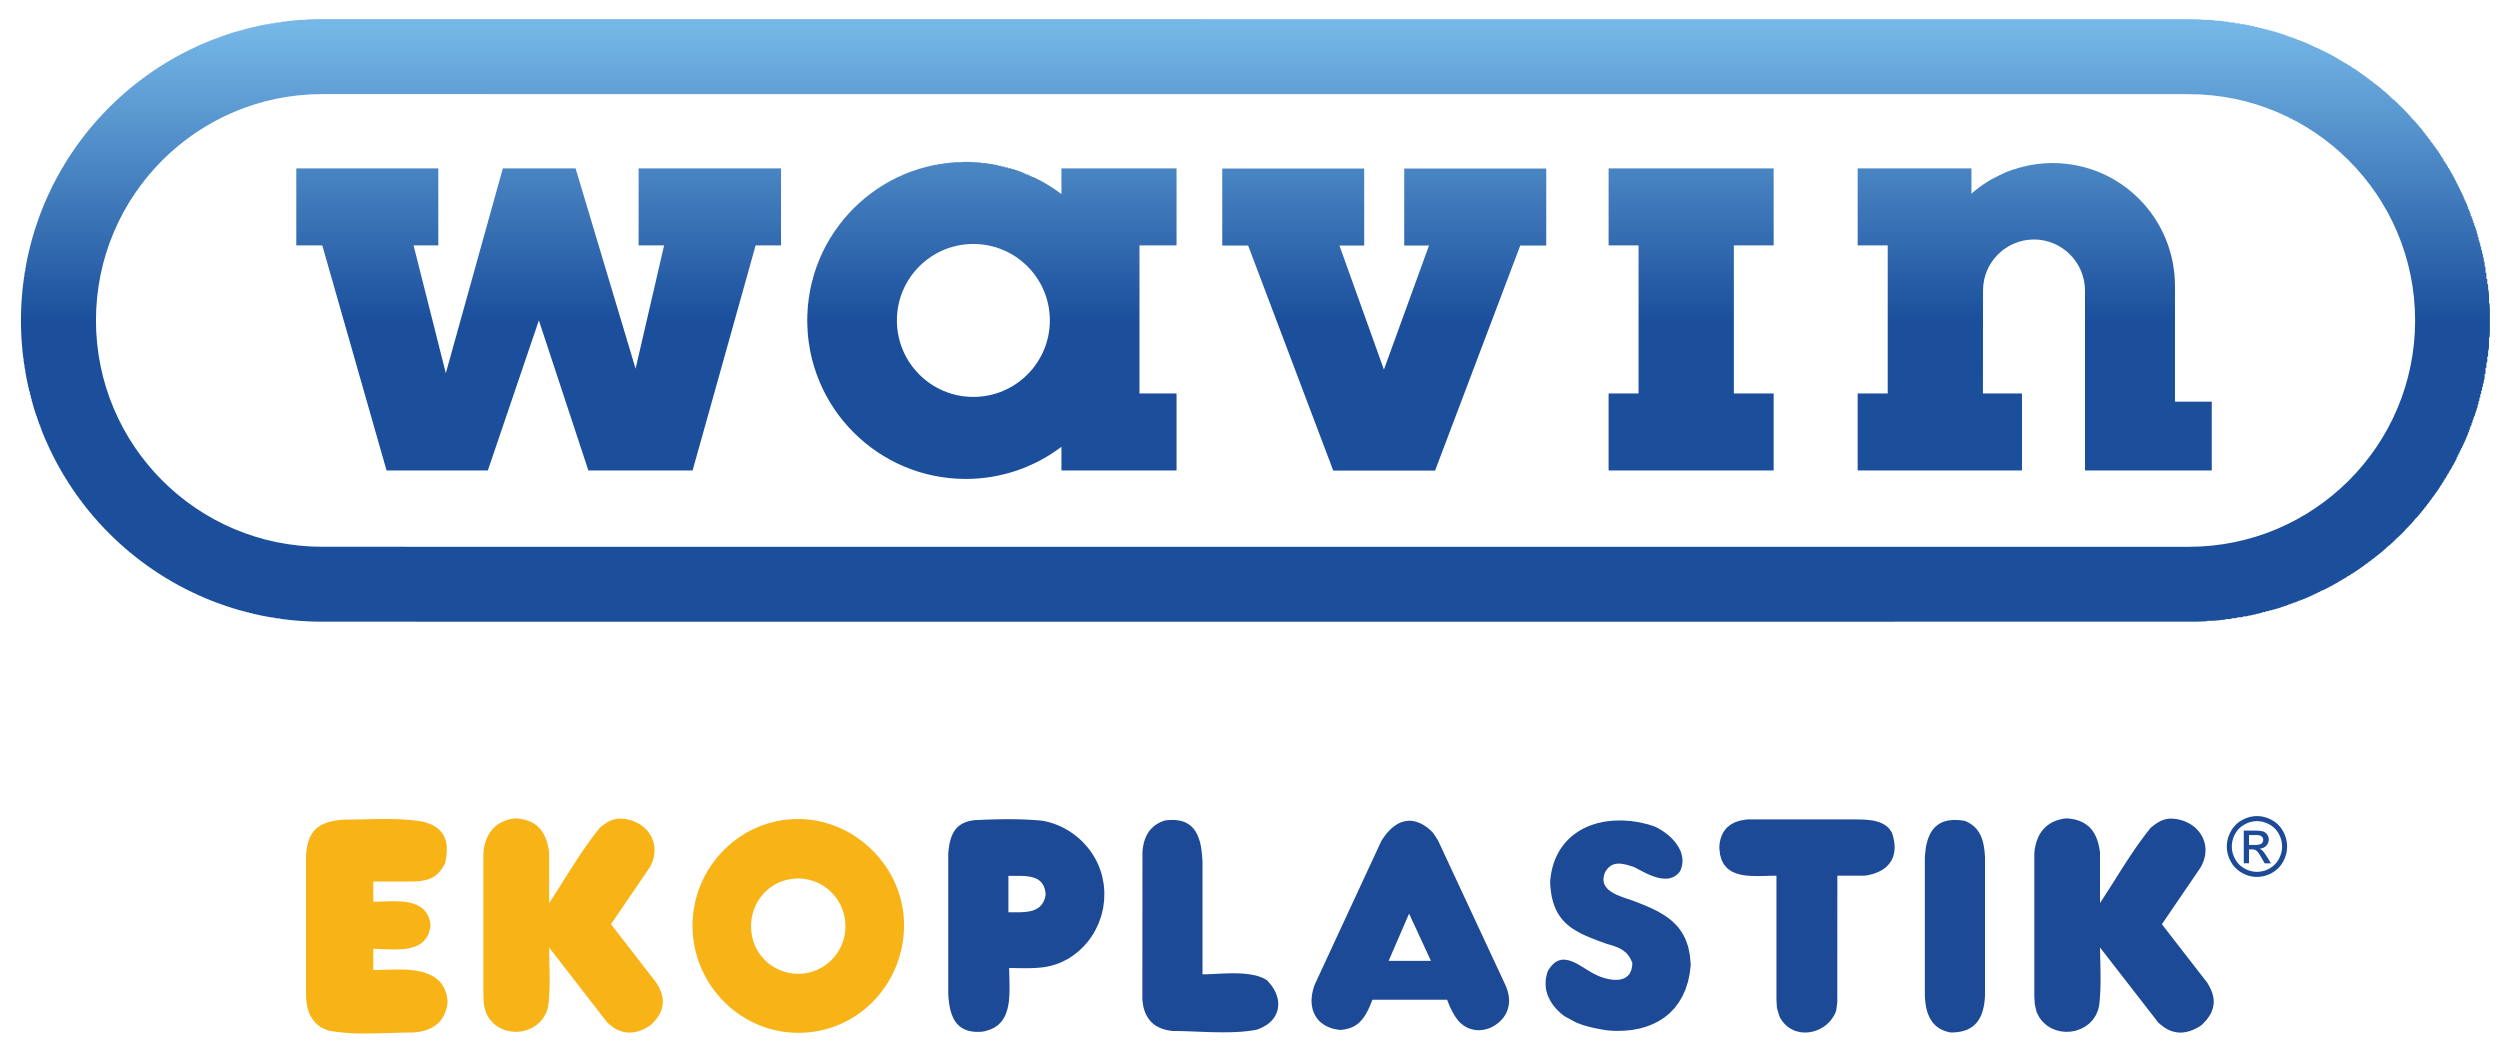 <svg xmlns="http://www.w3.org/2000/svg" width="358" height="150" viewBox="0 0 358 150"><defs><clipPath id="a"><path d="M0 1184.43c0-190.676 154.59-345.168 345.203-345.168l2138.287-.106c190.68 0 345.19 154.512 345.19 345.124 0 190.67-154.51 345.17-345.19 345.17l-2138.287.13C154.59 1529.58 0 1375.04 0 1184.43m345.203-259.328c-143.211 0-259.262 116.058-259.262 259.328 0 143.16 116.051 259.25 259.262 259.25l2138.287-.08c143.19 0 259.27-116.1 259.27-259.32 0-143.19-116.08-259.206-259.27-259.206l-2138.287.028z"/></clipPath><clipPath id="b"><path d="M2828.68 1529.58V839.156H0v690.424h2828.68z"/></clipPath><linearGradient x2="1" gradientUnits="userSpaceOnUse" gradientTransform="rotate(-90 1468.465 52.975) scale(677.224)" id="c"><stop offset="0" stop-color="#75b7e7"/><stop offset=".5" stop-color="#1b4f9c"/><stop offset="1" stop-color="#1b4f9c"/></linearGradient><clipPath id="d"><path d="M707.594 1358.56v-88.18h29.203l-32.672-141.29-68.734 229.47h-83.356l-65.312-234.61-36.942 146.43h28.344v88.18H315.434v-88.18h29.769l73.641-257.86h116.035l58.449 171.91 56.707-171.91h119.406l72.223 257.86h29.219v88.18H707.594z"/></clipPath><clipPath id="e"><path d="M870.883 1358.56v-346.04H315.434v346.04h555.449z"/></clipPath><linearGradient x2="1" gradientUnits="userSpaceOnUse" gradientTransform="rotate(-90 1057.687 464.694) scale(677.264)" id="f"><stop offset="0" stop-color="#75b7e7"/><stop offset=".5" stop-color="#1b4f9c"/><stop offset="1" stop-color="#1b4f9c"/></linearGradient><clipPath id="g"><path d="M1584.67 1358.44v-88.26h28.38l-51.63-142.13-50.95 142.13h28.35v88.26h-162.75v-88.26h29.8l97.49-257.81h116.67l97.57 257.81h29.79v88.26h-162.72z"/></clipPath><clipPath id="h"><path d="M1747.39 1358.44v-346.07h-371.32v346.07h371.32z"/></clipPath><linearGradient x2="1" gradientUnits="userSpaceOnUse" gradientTransform="rotate(-90 1541.745 -19.995) scale(676.63)" id="i"><stop offset="0" stop-color="#75b7e7"/><stop offset=".5" stop-color="#1b4f9c"/><stop offset="1" stop-color="#1b4f9c"/></linearGradient><clipPath id="j"><path d="M1818.81 1358.56v-88.18h34.32v-169.65h-34.32v-88.21h189.09v88.21h-45.59v169.65h45.59v88.18h-189.09z"/></clipPath><clipPath id="k"><path d="M2007.9 1358.56v-346.04h-189.09v346.04h189.09z"/></clipPath><linearGradient x2="1" gradientUnits="userSpaceOnUse" gradientTransform="rotate(-90 1717.685 -195.305) scale(677.264)" id="l"><stop offset="0" stop-color="#75b7e7"/><stop offset=".5" stop-color="#1b4f9c"/><stop offset="1" stop-color="#1b4f9c"/></linearGradient><clipPath id="m"><path d="M2234.48 1329.61v28.95h-130.35v-88.18h34.44v-169.65h-34.44v-88.21h188.24v88.21h-44.72l.11 118.08c0 32.17 26.14 58.3 58.41 58.3 32.14 0 58.4-26.35 58.4-58.61v-205.98h145.22v78.77h-42.13v132.37c0 77.87-62.29 141-140.15 141-35.61 0-68.2-13.24-93.03-35.05"/></clipPath><clipPath id="n"><path d="M2509.79 1364.66v-352.14h-405.66v352.14h405.66z"/></clipPath><linearGradient x2="1" gradientUnits="userSpaceOnUse" gradientTransform="rotate(-90 1914.72 -392.65) scale(677.262)" id="o"><stop offset="0" stop-color="#75b7e7"/><stop offset=".5" stop-color="#1b4f9c"/><stop offset="1" stop-color="#1b4f9c"/></linearGradient><clipPath id="p"><path d="M900.766 1184.43c0-100.34 81.339-181.62 181.604-181.62 41.2 0 79.17 13.73 109.63 36.84v-27.13h131.85v88.21h-42.46v169.65h42.46v88.18H1192v-29.42c-30.46 23.14-68.43 36.88-109.63 36.88-100.265 0-181.604-81.31-181.604-181.59m102.714 0c0 48.32 39.21 87.56 87.59 87.56 48.42 0 87.64-39.24 87.64-87.56 0-48.43-39.22-87.66-87.64-87.66-48.38 0-87.59 39.23-87.59 87.66"/></clipPath><clipPath id="q"><path d="M1323.85 1366.02v-363.21H900.766v363.21h423.084z"/></clipPath><linearGradient x2="1" gradientUnits="userSpaceOnUse" gradientTransform="rotate(-90 1317.37 204.38) scale(676.611)" id="r"><stop offset="0" stop-color="#75b7e7"/><stop offset=".5" stop-color="#1b4f9c"/><stop offset="1" stop-color="#1b4f9c"/></linearGradient></defs><g clip-path="url(#a)" transform="matrix(.125 0 0 -.125 3 193.934)"><g clip-path="url(#b)"><path d="M325 839v1h-15v1h-7v1h-6v1h-7v1h-7v1h-6v1h-5v1h-4v1h-3v1h-4v1h-4v1h-4v1h-4v1h-4v1h-4v1h-2v1h-3v1h-3v1h-2v1h-3v1h-3v1h-3v1h-2v1h-3v1h-3v1h-3v1h-2v1h-2v1h-2v1h-2v1h-2v1h-2v1h-2v1h-2v1h-3v1h-2v1h-2v1h-2v1h-2v1h-2v1h-2v1h-2v1h-1v1h-2v1h-2v1h-1v1h-2v1h-1v1h-2v1h-2v1h-1v1h-2v1h-2v1h-1v1h-2v1h-2v1h-1v1h-2v1h-1v1h-2v1h-1v1h-1v1h-2v1h-1v1h-1v1h-2v1h-1v1h-1v1h-2v1h-1v1h-1v1h-2v1h-1v1h-1v1h-2v1h-1v1h-1v1h-2v1h-1v1h-1v1h-1v1h-1v1h-1v1h-1v1h-1v1h-2v1h-1v1h-1v1h-1v1h-1v1h-1v1h-1v1h-1v1h-1v1h-1v1h-2v1h-1v1h-1v1h-1v1h-1v1h-1v1h-1v1h-1v1h-1v1h-1v1h-1v2h-1v1h-1v1h-1v1h-1v1h-1v1h-1v1h-1v1h-1v1h-1v1h-1v2h-1v1h-1v1h-1v1h-1v1h-1v1h-1v1h-1v1h-1v2h-1v1h-1v1h-1v2h-1v1h-1v2h-1v1h-1v1h-1v2h-1v1h-1v1h-1v2h-1v1h-1v1h-1v2h-1v1h-1v1h-1v2h-1v1h-1v2h-1v1h-1v2h-1v1h-1v2h-1v2h-1v1h-1v2h-1v2h-1v1h-1v2h-1v2h-1v1h-1v2h-1v2h-1v1h-1v2h-1v2h-1v2h-1v2h-1v2h-1v2h-1v2h-1v2h-1v2h-1v2h-1v2h-1v3h-1v2h-1v2h-1v2h-1v2h-1v3h-1v2h-1v3h-1v3h-1v3h-1v2h-1v3h-1v3h-1v3h-1v2h-1v3h-1v3h-1v4h-1v4h-1v4h-1v4h-1v4H9v4H8v4H7v3H6v7H5v7H4v6H3v7H2v6H1v13H0v49h1v13h1v6h1v7h1v6h1v7h1v6h1v4h1v4h1v4h1v4h1v4h1v4h1v4h1v4h1v3h1v3h1v2h1v3h1v3h1v3h1v2h1v3h1v3h1v2h1v3h1v3h1v2h1v2h1v2h1v2h1v2h1v2h1v3h1v2h1v2h1v2h1v2h1v2h1v2h1v2h1v2h1v2h1v1h1v2h1v2h1v1h1v2h1v1h1v2h1v2h1v1h1v2h1v2h1v1h1v2h1v2h1v1h1v2h1v1h1v2h1v1h1v1h1v2h1v1h1v1h1v2h1v1h1v1h1v2h1v1h1v1h1v2h1v1h1v1h1v2h1v1h1v1h1v2h1v1h1v1h1v1h1v1h1v1h1v1h1v1h1v1h1v2h1v1h1v1h1v1h1v1h1v1h1v1h1v1h1v1h1v1h1v2h1v1h1v1h1v1h1v1h1v1h1v1h1v1h2v1h1v1h1v1h1v1h1v1h1v1h1v1h1v1h1v1h2v1h1v1h1v1h1v1h1v1h1v1h1v1h1v1h1v1h1v1h2v1h1v1h1v1h2v1h1v1h1v1h2v1h1v1h2v1h1v1h1v1h2v1h1v1h1v1h2v1h1v1h1v1h2v1h1v1h1v1h2v1h2v1h1v1h2v1h2v1h1v1h2v1h1v1h2v1h2v1h1v1h2v1h2v1h1v1h2v1h2v1h1v1h2v1h2v1h3v1h2v1h2v1h2v1h2v1h2v1h2v1h2v1h2v1h2v1h2v1h2v1h3v1h3v1h2v1h3v1h3v1h3v1h2v1h3v1h3v1h2v1h3v1h3v1h4v1h4v1h4v1h3v1h4v1h4v1h4v1h4v1h5v1h7v1h6v1h7v1h6v1h8v1h15v1h2172v-1h15v-1h10v-1h6v-1h7v-1h6v-1h7v-1h5v-1h4v-1h4v-1h4v-1h4v-1h4v-1h4v-1h4v-1h3v-1h3v-1h3v-1h3v-1h2v-1h3v-1h3v-1h3v-1h2v-1h3v-1h3v-1h3v-1h2v-1h2v-1h2v-1h2v-1h2v-1h2v-1h3v-1h2v-1h2v-1h2v-1h2v-1h2v-1h2v-1h2v-1h2v-1h2v-1h1v-1h2v-1h2v-1h1v-1h2v-1h2v-1h1v-1h2v-1h2v-1h1v-1h2v-1h2v-1h1v-1h2v-1h2v-1h1v-1h2v-1h1v-1h1v-1h2v-1h1v-1h1v-1h2v-1h1v-1h1v-1h2v-1h1v-1h1v-1h2v-1h1v-1h1v-1h2v-1h1v-1h1v-1h2v-1h1v-1h1v-1h1v-1h1v-1h2v-1h1v-1h1v-1h1v-1h1v-1h1v-1h1v-1h1v-1h1v-1h1v-1h2v-1h1v-1h1v-1h1v-1h1v-1h1v-1h1v-1h1v-1h1v-1h1v-1h1v-1h1v-1h1v-1h1v-1h1v-1h1v-1h1v-1h1v-1h1v-1h1v-2h1v-1h1v-1h1v-1h1v-1h1v-1h1v-1h1v-1h1v-1h1v-1h1v-2h1v-1h1v-1h1v-1h1v-2h1v-1h1v-1h1v-2h1v-1h1v-1h1v-2h1v-1h1v-1h1v-2h1v-1h1v-1h1v-2h1v-1h1v-1h1v-2h1v-1h1v-1h1v-2h1v-1h1v-2h1v-2h1v-1h1v-2h1v-2h1v-1h1v-2h1v-1h1v-2h1v-2h1v-1h1v-2h1v-2h1v-1h1v-2h1v-2h1v-2h1v-2h1v-2h1v-2h1v-2h1v-2h1v-2h1v-2h1v-2h1v-2h1v-2h1v-3h1v-2h1v-2h1v-2h1v-3h1v-3h1v-2h1v-3h1v-3h1v-2h1v-3h1v-3h1v-3h1v-2h1v-3h1v-4h1v-4h1v-4h1v-3h1v-4h1v-4h1v-4h1v-4h1v-5h1v-6h1v-7h1v-7h1v-6h1v-7h1v-15h1v-39h-1v-15h-1v-7h-1v-7h-1v-6h-1v-7h-1v-7h-1v-4h-1v-4h-1v-4h-1v-4h-1v-4h-1v-4h-1v-4h-1v-4h-1v-3h-1v-3h-1v-3h-1v-2h-1v-3h-1v-3h-1v-3h-1v-2h-1v-3h-1v-3h-1v-3h-1v-2h-1v-3h-1v-2h-1v-2h-1v-2h-1v-2h-1v-2h-1v-2h-1v-2h-1v-2h-1v-2h-1v-2h-1v-3h-1v-2h-1v-2h-1v-2h-1v-1h-1v-2h-1v-2h-1v-1h-1v-2h-1v-2h-1v-1h-1v-2h-1v-2h-1v-1h-1v-2h-1v-2h-1v-1h-1v-2h-1v-1h-1v-2h-1v-2h-1v-1h-1v-2h-1v-1h-1v-1h-1v-2h-1v-1h-1v-1h-1v-2h-1v-1h-1v-1h-1v-2h-1v-1h-1v-1h-1v-2h-1v-1h-1v-1h-1v-2h-1v-1h-1v-1h-1v-2h-1v-1h-1v-1h-1v-1h-1v-1h-1v-1h-1v-1h-1v-1h-1v-1h-1v-2h-1v-1h-1v-1h-1v-1h-1v-1h-1v-1h-1v-1h-1v-1h-1v-1h-1v-1h-1v-2h-1v-1h-1v-1h-1v-1h-1v-1h-1v-1h-1v-1h-1v-1h-2v-1h-1v-1h-1v-1h-1v-1h-1v-1h-1v-1h-1v-1h-1v-1h-1v-1h-1v-1h-2v-1h-1v-1h-1v-1h-1v-1h-1v-1h-1v-1h-1v-1h-1v-1h-1v-1h-2v-1h-1v-1h-1v-1h-2v-1h-1v-1h-1v-1h-2v-1h-1v-1h-1v-1h-2v-1h-1v-1h-1v-1h-2v-1h-1v-1h-1v-1h-2v-1h-1v-1h-1v-1h-2v-1h-1v-1h-2v-1h-1v-1h-2v-1h-2v-1h-1v-1h-2v-1h-2v-1h-1v-1h-2v-1h-2v-1h-1v-1h-2v-1h-2v-1h-1v-1h-2v-1h-2v-1h-1v-1h-2v-1h-2v-1h-2v-1h-2v-1h-2v-1h-3v-1h-2v-1h-2v-1h-2v-1h-2v-1h-2v-1h-2v-1h-2v-1h-2v-1h-2v-1h-3v-1h-3v-1h-3v-1h-2v-1h-3v-1h-3v-1h-3v-1h-2v-1h-3v-1h-3v-1h-2v-1h-4v-1h-4v-1h-4v-1h-4v-1h-4v-1h-3v-1h-4v-1h-4v-1h-5v-1h-6v-1h-7v-1h-6v-1h-7v-1h-6v-1h-15v-1H325zm1 88v-1h2177v1h10v1h7v1h6v1h7v1h5v1h4v1h4v1h3v1h4v1h4v1h4v1h3v1h2v1h3v1h3v1h3v1h2v1h3v1h3v1h2v1h2v1h2v1h2v1h2v1h2v1h3v1h2v1h2v1h2v1h2v1h2v1h1v1h2v1h2v1h1v1h2v1h2v1h1v1h2v1h1v1h2v1h2v1h1v1h2v1h1v1h2v1h1v1h1v1h2v1h1v1h1v1h2v1h1v1h1v1h2v1h1v1h1v1h2v1h1v1h1v1h1v1h1v1h1v1h1v1h1v1h1v1h2v1h1v1h1v1h1v1h1v1h1v1h1v1h1v1h1v1h1v1h1v1h1v1h1v1h1v1h1v1h1v1h1v1h1v2h1v1h1v1h1v1h1v1h1v1h1v1h1v1h1v1h1v2h1v1h1v1h1v2h1v1h1v1h1v2h1v1h1v2h1v1h1v1h1v2h1v1h1v1h1v2h1v1h1v2h1v2h1v1h1v2h1v2h1v1h1v2h1v2h1v1h1v2h1v1h1v2h1v2h1v2h1v3h1v2h1v2h1v2h1v2h1v2h1v2h1v2h1v3h1v2h1v3h1v3h1v2h1v3h1v3h1v3h1v2h1v4h1v4h1v4h1v4h1v4h1v4h1v5h1v6h1v7h1v6h1v12h1v35h-1v11h-1v7h-1v6h-1v7h-1v5h-1v4h-1v4h-1v4h-1v4h-1v3h-1v4h-1v3h-1v3h-1v2h-1v3h-1v3h-1v3h-1v2h-1v3h-1v3h-1v2h-1v2h-1v2h-1v2h-1v2h-1v2h-1v2h-1v2h-1v2h-1v2h-1v2h-1v2h-1v1h-1v2h-1v2h-1v1h-1v2h-1v2h-1v1h-1v2h-1v2h-1v1h-1v2h-1v1h-1v2h-1v1h-1v1h-1v2h-1v1h-1v1h-1v2h-1v1h-1v1h-1v2h-1v1h-1v1h-1v2h-1v1h-1v1h-1v1h-1v2h-1v1h-1v1h-1v1h-1v1h-1v1h-1v1h-1v1h-1v1h-1v1h-1v2h-1v1h-1v1h-1v1h-1v1h-1v1h-1v1h-1v1h-1v1h-1v1h-2v1h-1v1h-1v1h-1v1h-1v1h-1v1h-1v1h-1v1h-1v1h-1v1h-2v1h-1v1h-1v1h-1v1h-2v1h-1v1h-1v1h-2v1h-1v1h-1v1h-2v1h-1v1h-1v1h-2v1h-1v1h-1v1h-2v1h-1v1h-2v1h-1v1h-2v1h-2v1h-1v1h-2v1h-2v1h-1v1h-2v1h-2v1h-1v1h-2v1h-2v1h-2v1h-2v1h-2v1h-2v1h-2v1h-2v1h-2v1h-2v1h-3v1h-2v1h-2v1h-3v1h-3v1h-2v1h-3v1h-3v1h-3v1h-2v1h-3v1h-4v1h-4v1h-4v1h-4v1h-4v1h-3v1h-6v1h-7v1h-6v1h-7v1h-12v1H329v-1h-12v-1h-7v-1h-6v-1h-7v-1h-5v-1h-4v-1h-4v-1h-4v-1h-4v-1h-4v-1h-3v-1h-3v-1h-3v-1h-3v-1h-2v-1h-3v-1h-3v-1h-3v-1h-2v-1h-3v-1h-2v-1h-2v-1h-2v-1h-2v-1h-2v-1h-2v-1h-2v-1h-2v-1h-3v-1h-2v-1h-2v-1h-1v-1h-2v-1h-1v-1h-2v-1h-2v-1h-1v-1h-2v-1h-2v-1h-1v-1h-2v-1h-2v-1h-1v-1h-2v-1h-1v-1h-1v-1h-2v-1h-1v-1h-1v-1h-2v-1h-1v-1h-1v-1h-2v-1h-1v-1h-2v-1h-1v-1h-1v-1h-2v-1h-1v-1h-1v-1h-1v-1h-1v-1h-1v-1h-1v-1h-1v-1h-1v-1h-2v-1h-1v-1h-1v-1h-1v-1h-1v-1h-1v-1h-1v-1h-1v-1h-1v-1h-1v-1h-1v-1h-1v-1h-1v-1h-1v-1h-1v-1h-1v-1h-1v-1h-1v-2h-1v-1h-1v-1h-1v-1h-1v-1h-1v-1h-1v-1h-1v-1h-1v-1h-1v-2h-1v-1h-1v-1h-1v-2h-1v-1h-1v-1h-1v-2h-1v-1h-1v-1h-1v-2h-1v-1h-1v-1h-1v-2h-1v-1h-1v-1h-1v-2h-1v-2h-1v-1h-1v-2h-1v-2h-1v-1h-1v-2h-1v-2h-1v-1h-1v-2h-1v-2h-1v-1h-1v-2h-1v-2h-1v-2h-1v-2h-1v-2h-1v-2h-1v-2h-1v-3h-1v-2h-1v-2h-1v-2h-1v-2h-1v-3h-1v-2h-1v-3h-1v-3h-1v-3h-1v-2h-1v-3h-1v-3h-1v-3h-1v-4h-1v-4h-1v-4h-1v-4h-1v-4h-1v-4h-1v-7h-1v-6h-1v-7h-1v-9h-1v-15h-1v-14h1v-14h1v-9h1v-7h1v-6h1v-7h1v-4h1v-4h1v-4h1v-4h1v-4h1v-4h1v-3h1v-3h1v-3h1v-3h1v-2h1v-3h1v-3h1v-2h1v-3h1v-2h1v-3h1v-2h1v-2h1v-2h1v-2h1v-2h1v-2h1v-2h1v-2h1v-2h1v-2h1v-2h1v-1h1v-2h1v-2h1v-1h1v-2h1v-2h1v-1h1v-2h1v-1h1v-2h1v-2h1v-1h1v-1h1v-2h1v-1h1v-1h1v-2h1v-1h1v-2h1v-1h1v-1h1v-2h1v-1h1v-1h1v-2h1v-1h1v-1h1v-1h1v-1h1v-1h1v-1h1v-2h1v-1h1v-1h1v-1h1v-1h1v-1h1v-1h1v-1h1v-1h1v-1h1v-2h1v-1h2v-1h1v-1h1v-1h1v-1h1v-1h1v-1h1v-1h1v-1h1v-1h1v-1h2v-1h1v-1h1v-1h1v-1h1v-1h1v-1h1v-1h2v-1h1v-1h1v-1h2v-1h1v-1h1v-1h2v-1h1v-1h1v-1h2v-1h1v-1h1v-1h2v-1h1v-1h1v-1h2v-1h2v-1h1v-1h2v-1h2v-1h1v-1h2v-1h2v-1h1v-1h2v-1h1v-1h2v-1h2v-1h2v-1h2v-1h2v-1h2v-1h2v-1h2v-1h2v-1h3v-1h2v-1h2v-1h2v-1h3v-1h3v-1h2v-1h3v-1h3v-1h2v-1h3v-1h3v-1h4v-1h3v-1h4v-1h4v-1h4v-1h4v-1h5v-1h6v-1h7v-1h7v-1" fill="url(#c)"/></g></g><g clip-path="url(#d)" transform="matrix(.125 0 0 -.125 3 193.934)"><g clip-path="url(#e)"><path d="M418 1012v3h-1v3h-1v4h-1v4h-1v3h-1v4h-1v3h-1v4h-1v3h-1v4h-1v3h-1v4h-1v3h-1v4h-1v3h-1v4h-1v3h-1v4h-1v3h-1v4h-1v3h-1v4h-1v3h-1v4h-1v3h-1v4h-1v3h-1v4h-1v3h-1v4h-1v3h-1v4h-1v3h-1v4h-1v3h-1v4h-1v3h-1v4h-1v3h-1v4h-1v3h-1v4h-1v3h-1v4h-1v3h-1v4h-1v3h-1v4h-1v3h-1v4h-1v3h-1v4h-1v3h-1v4h-1v3h-1v4h-1v3h-1v4h-1v3h-1v4h-1v3h-1v4h-1v3h-1v4h-1v3h-1v4h-1v3h-1v4h-1v3h-1v4h-1v3h-1v4h-1v3h-1v3h-30v89h164v-89h-28v-4h1v-4h1v-4h1v-4h1v-4h1v-4h1v-4h1v-4h1v-4h1v-4h1v-4h1v-4h1v-4h1v-3h1v-4h1v-4h1v-4h1v-4h1v-4h1v-4h1v-4h1v-4h1v-4h1v-4h1v-4h1v-4h1v-4h1v-4h1v-4h1v-4h1v-4h1v-4h1v-4h1v-4h1v-4h1v-4h1v2h1v4h1v3h1v4h1v3h1v4h1v4h1v3h1v4h1v3h1v4h1v4h1v3h1v4h1v3h1v4h1v3h1v4h1v4h1v3h1v4h1v3h1v4h1v4h1v3h1v4h1v3h1v4h1v4h1v3h1v4h1v3h1v4h1v4h1v3h1v4h1v3h1v4h1v4h1v3h1v4h1v3h1v4h1v3h1v4h1v4h1v3h1v4h1v3h1v4h1v4h1v3h1v4h1v3h1v4h1v4h1v3h1v4h1v3h1v4h1v4h1v3h1v4h1v3h1v4h85v-2h1v-3h1v-4h1v-3h1v-3h1v-4h1v-3h1v-3h1v-4h1v-3h1v-3h1v-4h1v-3h1v-3h1v-4h1v-3h1v-3h1v-4h1v-3h1v-3h1v-4h1v-3h1v-3h1v-4h1v-3h1v-3h1v-4h1v-3h1v-3h1v-4h1v-3h1v-3h1v-4h1v-3h1v-3h1v-4h1v-3h1v-4h1v-3h1v-3h1v-4h1v-3h1v-3h1v-4h1v-3h1v-3h1v-4h1v-3h1v-3h1v-4h1v-3h1v-3h1v-4h1v-3h1v-3h1v-4h1v-3h1v-3h1v-4h1v-3h1v-3h1v-4h1v-3h1v-3h1v-4h1v-3h1v-3h1v-4h2v5h1v4h1v4h1v5h1v4h1v4h1v5h1v4h1v4h1v5h1v4h1v4h1v5h1v4h1v4h1v5h1v4h1v4h1v5h1v4h1v4h1v4h1v5h1v4h1v4h1v5h1v4h1v4h1v5h1v4h1v4h1v3h-29v89h164v-89h-29v-2h-1v-4h-1v-4h-1v-3h-1v-4h-1v-3h-1v-4h-1v-3h-1v-4h-1v-4h-1v-3h-1v-4h-1v-3h-1v-4h-1v-3h-1v-4h-1v-4h-1v-3h-1v-4h-1v-3h-1v-4h-1v-3h-1v-4h-1v-4h-1v-3h-1v-4h-1v-3h-1v-4h-1v-3h-1v-4h-1v-4h-1v-3h-1v-4h-1v-3h-1v-4h-1v-3h-1v-4h-1v-4h-1v-3h-1v-4h-1v-3h-1v-4h-1v-3h-1v-4h-1v-4h-1v-3h-1v-4h-1v-3h-1v-4h-1v-3h-1v-4h-1v-4h-1v-3h-1v-4h-1v-3h-1v-4h-1v-3h-1v-4h-1v-4h-1v-3h-1v-4h-1v-3h-1v-4h-1v-3h-1v-4h-1v-4h-1v-3h-1v-4h-1v-3h-1v-4h-1v-3h-1v-4h-1v-2H649v3h-1v3h-1v3h-1v3h-1v3h-1v3h-1v3h-1v3h-1v3h-1v3h-1v3h-1v4h-1v3h-1v3h-1v3h-1v3h-1v3h-1v3h-1v3h-1v3h-1v3h-1v3h-1v3h-1v3h-1v3h-1v3h-1v3h-1v3h-1v3h-1v3h-1v3h-1v3h-1v3h-1v3h-1v3h-1v3h-1v3h-1v3h-1v3h-1v3h-1v3h-1v3h-1v3h-1v4h-1v3h-1v3h-1v3h-1v3h-1v3h-1v3h-1v3h-1v3h-1v3h-1v3h-1v3h-1v3h-1v-2h-1v-3h-1v-3h-1v-3h-1v-3h-1v-3h-1v-3h-1v-3h-1v-3h-1v-2h-1v-3h-1v-3h-1v-3h-1v-3h-1v-3h-1v-3h-1v-3h-1v-3h-1v-3h-1v-3h-1v-3h-1v-3h-1v-3h-1v-3h-1v-3h-1v-3h-1v-2h-1v-3h-1v-3h-1v-3h-1v-3h-1v-3h-1v-3h-1v-3h-1v-3h-1v-3h-1v-3h-1v-3h-1v-3h-1v-3h-1v-3h-1v-3h-1v-2h-1v-3h-1v-3h-1v-3h-1v-3h-1v-3h-1v-3h-1v-3h-1v-3h-1v-3h-1v-3h-1v-3h-1v-3h-1v-3h-1v-3h-1v-3" fill="url(#f)"/></g></g><g clip-path="url(#g)" transform="matrix(.125 0 0 -.125 3 193.934)"><g clip-path="url(#h)"><path d="M1503 1012v1h-1v2h-1v3h-1v3h-1v2h-1v3h-1v3h-1v2h-1v3h-1v3h-1v2h-1v3h-1v3h-1v2h-1v3h-1v3h-1v2h-1v3h-1v2h-1v3h-1v3h-1v2h-1v3h-1v3h-1v2h-1v3h-1v3h-1v2h-1v3h-1v3h-1v2h-1v3h-1v2h-1v3h-1v3h-1v2h-1v3h-1v3h-1v2h-1v3h-1v3h-1v2h-1v3h-1v3h-1v2h-1v3h-1v2h-1v3h-1v3h-1v2h-1v3h-1v3h-1v2h-1v3h-1v3h-1v2h-1v3h-1v3h-1v2h-1v3h-1v3h-1v2h-1v3h-1v2h-1v3h-1v3h-1v2h-1v3h-1v3h-1v2h-1v3h-1v3h-1v2h-1v3h-1v3h-1v2h-1v3h-1v2h-1v3h-1v3h-1v2h-1v3h-1v3h-1v2h-1v3h-1v3h-1v2h-1v3h-1v3h-1v2h-1v3h-1v2h-1v3h-1v3h-1v2h-1v3h-1v3h-1v2h-1v1h-29v89h163v-89h-28v-1h1v-3h1v-2h1v-3h1v-3h1v-3h1v-3h1v-2h1v-3h1v-3h1v-3h1v-2h1v-3h1v-3h1v-3h1v-3h1v-2h1v-3h1v-3h1v-3h1v-3h1v-2h1v-3h1v-3h1v-3h1v-3h1v-2h1v-3h1v-3h1v-3h1v-2h1v-3h1v-3h1v-3h1v-3h1v-2h1v-3h1v-3h1v-3h1v-3h1v-2h1v-3h1v-3h1v-3h1v-3h1v-2h1v-3h1v-3h1v-3h1v-2h1v-3h1v3h1v3h1v2h1v3h1v3h1v3h1v2h1v3h1v3h1v3h1v2h1v3h1v3h1v3h1v2h1v3h1v3h1v3h1v2h1v3h1v3h1v3h1v2h1v3h1v3h1v3h1v2h1v3h1v3h1v3h1v2h1v3h1v3h1v3h1v2h1v3h1v3h1v3h1v2h1v3h1v3h1v3h1v3h1v2h1v3h1v3h1v3h1v2h1v3h1v3h1v2h-28v89h164v-89h-30v-2h-1v-3h-1v-2h-1v-3h-1v-2h-1v-3h-1v-3h-1v-2h-1v-3h-1v-3h-1v-2h-1v-3h-1v-3h-1v-2h-1v-3h-1v-3h-1v-2h-1v-3h-1v-2h-1v-3h-1v-3h-1v-2h-1v-3h-1v-3h-1v-2h-1v-3h-1v-3h-1v-2h-1v-3h-1v-3h-1v-2h-1v-3h-1v-2h-1v-3h-1v-3h-1v-2h-1v-3h-1v-3h-1v-2h-1v-3h-1v-3h-1v-2h-1v-3h-1v-3h-1v-2h-1v-3h-1v-2h-1v-3h-1v-3h-1v-2h-1v-3h-1v-3h-1v-2h-1v-3h-1v-3h-1v-2h-1v-3h-1v-3h-1v-2h-1v-3h-1v-2h-1v-3h-1v-3h-1v-2h-1v-3h-1v-3h-1v-2h-1v-3h-1v-3h-1v-2h-1v-3h-1v-3h-1v-2h-1v-3h-1v-2h-1v-3h-1v-3h-1v-2h-1v-3h-1v-3h-1v-2h-1v-3h-1v-3h-1v-2h-1v-3h-1v-3h-1v-2h-1v-3h-1v-2h-1v-3h-1v-3h-1v-2h-1v-3h-1v-3h-1v-2h-1v-3h-1v-3h-1v-2" fill="url(#i)"/></g></g><g clip-path="url(#j)" transform="matrix(.125 0 0 -.125 3 193.934)"><g clip-path="url(#k)"><path d="M1818 1012v89h35v169h-35v89h190v-89h-45v-169h45v-89" fill="url(#l)"/></g></g><g clip-path="url(#m)" transform="matrix(.125 0 0 -.125 3 193.934)"><g clip-path="url(#n)"><path d="M2104 1012v89h34v169h-34v89h131v-28h1v1h1v1h1v1h1v1h2v1h1v1h1v1h2v1h1v1h2v1h1v1h2v1h1v1h2v1h1v1h2v1h3v1h2v1h2v1h2v1h2v1h2v1h2v1h2v1h2v1h3v1h3v1h4v1h3v1h4v1h4v1h3v1h7v1h8v1h26v-1h8v-1h6v-1h4v-1h4v-1h4v-1h4v-1h2v-1h3v-1h3v-1h3v-1h2v-1h2v-1h2v-1h2v-1h2v-1h2v-1h2v-1h2v-1h1v-1h2v-1h2v-1h1v-1h2v-1h1v-1h2v-1h1v-1h1v-1h2v-1h1v-1h1v-1h2v-1h1v-1h1v-1h1v-1h1v-1h1v-1h1v-1h1v-1h1v-1h2v-1h1v-1h1v-2h1v-1h1v-1h1v-1h1v-1h1v-1h1v-1h1v-1h1v-2h1v-1h1v-1h1v-2h1v-1h1v-2h1v-1h1v-1h1v-2h1v-2h1v-1h1v-2h1v-2h1v-1h1v-2h1v-2h1v-2h1v-2h1v-2h1v-2h1v-3h1v-3h1v-2h1v-3h1v-3h1v-3h1v-4h1v-4h1v-5h1v-6h1v-7h1v-146h42v-80h-146v213h-1v6h-1v3h-1v3h-1v4h-1v2h-1v1h-1v2h-1v2h-1v2h-1v1h-1v2h-1v1h-1v1h-1v1h-1v1h-1v2h-1v1h-1v1h-2v1h-1v1h-1v1h-1v1h-1v1h-2v1h-1v1h-2v1h-2v1h-2v1h-2v1h-2v1h-3v1h-4v1h-3v1h-8v1h-6v-1h-8v-1h-3v-1h-3v-1h-4v-1h-2v-1h-2v-1h-2v-1h-2v-1h-1v-1h-2v-1h-1v-1h-2v-1h-1v-1h-1v-1h-1v-1h-1v-1h-2v-2h-1v-1h-1v-1h-1v-1h-1v-1h-1v-2h-1v-1h-1v-1h-1v-2h-1v-2h-1v-2h-1v-2h-1v-2h-1v-3h-1v-4h-1v-3h-1v-7h-1v-122h45v-89" fill="url(#o)"/></g></g><g clip-path="url(#p)" transform="matrix(.125 0 0 -.125 3 193.934)"><g clip-path="url(#q)"><path d="M1074 1002v1h-12v1h-7v1h-6v1h-6v1h-4v1h-3v1h-4v1h-4v1h-3v1h-3v1h-2v1h-3v1h-3v1h-3v1h-2v1h-2v1h-2v1h-2v1h-2v1h-2v1h-2v1h-2v1h-2v1h-1v1h-2v1h-2v1h-1v1h-2v1h-2v1h-1v1h-2v1h-1v1h-2v1h-1v1h-1v1h-2v1h-1v1h-1v1h-2v1h-1v1h-1v1h-1v1h-2v1h-1v1h-1v1h-1v1h-1v1h-1v1h-1v1h-1v1h-1v1h-1v1h-2v2h-1v1h-1v1h-1v1h-1v1h-1v1h-1v1h-1v1h-1v1h-1v1h-1v2h-1v1h-1v1h-1v1h-1v2h-1v1h-1v1h-1v2h-1v1h-1v1h-1v2h-1v1h-1v2h-1v1h-1v2h-1v2h-1v1h-1v2h-1v2h-1v1h-1v2h-1v2h-1v2h-1v2h-1v2h-1v2h-1v2h-1v2h-1v2h-1v3h-1v3h-1v3h-1v2h-1v3h-1v3h-1v4h-1v3h-1v4h-1v4h-1v5h-1v7h-1v6h-1v13h-1v17h1v12h1v7h1v7h1v5h1v4h1v3h1v4h1v4h1v3h1v3h1v2h1v3h1v3h1v2h1v3h1v2h1v2h1v2h1v2h1v2h1v2h1v2h1v2h1v1h1v2h1v2h1v1h1v2h1v2h1v1h1v2h1v1h1v1h1v2h1v1h1v1h1v2h1v1h1v1h1v2h1v1h1v1h1v1h1v1h1v2h1v1h1v1h1v1h1v1h1v1h1v1h1v1h1v1h1v1h1v1h1v1h1v1h1v1h1v1h1v1h1v1h1v1h2v1h1v1h1v1h1v1h1v1h2v1h1v1h1v1h2v1h1v1h1v1h2v1h1v1h1v1h2v1h2v1h1v1h2v1h2v1h1v1h2v1h2v1h1v1h2v1h2v1h2v1h2v1h2v1h3v1h2v1h2v1h3v1h2v1h3v1h3v1h3v1h2v1h4v1h4v1h4v1h4v1h6v1h6v1h7v1h14v1h14v-1h9v-1h9v-1h6v-1h4v-1h4v-1h4v-1h4v-1h4v-1h4v-1h3v-1h3v-1h2v-1h2v-1h2v-1h3v-1h2v-1h2v-1h3v-1h2v-1h2v-1h3v-1h1v-1h2v-1h2v-1h1v-1h2v-1h2v-1h1v-1h2v-1h2v-1h1v-1h2v-1h1v-1h2v-1h1v-1h1v-1h1v29h132v-89h-42v-169h42v-89h-132v26h-2v-1h-1v-1h-1v-1h-2v-1h-1v-1h-2v-1h-2v-1h-1v-1h-2v-1h-2v-1h-1v-1h-2v-1h-2v-1h-1v-1h-2v-1h-2v-1h-3v-1h-2v-1h-2v-1h-3v-1h-2v-1h-2v-1h-2v-1h-3v-1h-2v-1h-2v-1h-4v-1h-3v-1h-4v-1h-4v-1h-4v-1h-4v-1h-4v-1h-6v-1h-9v-1h-9v-1h-18zm11 96v-1h12v1h7v1h6v1h3v1h3v1h3v1h4v1h2v1h2v1h2v1h2v1h2v1h2v1h1v1h2v1h2v1h1v1h1v1h2v1h1v1h1v1h1v1h1v1h2v1h1v1h1v1h1v1h1v1h1v2h1v1h1v1h1v1h1v1h1v2h1v1h1v1h1v1h1v2h1v2h1v2h1v2h1v2h1v1h1v2h1v2h1v4h1v3h1v3h1v3h1v4h1v7h1v19h-1v7h-1v4h-1v3h-1v3h-1v3h-1v3h-1v3h-1v1h-1v2h-1v2h-1v2h-1v2h-1v2h-1v1h-1v2h-1v1h-1v1h-1v1h-1v2h-1v1h-1v1h-1v1h-1v1h-1v2h-1v1h-1v1h-1v1h-2v1h-1v1h-1v1h-1v1h-2v1h-1v1h-1v1h-1v1h-1v1h-2v1h-2v1h-2v1h-2v1h-2v1h-1v1h-2v1h-2v1h-3v1h-3v1h-4v1h-3v1h-3v1h-7v1h-22v-1h-7v-1h-3v-1h-3v-1h-3v-1h-4v-1h-3v-1h-2v-1h-1v-1h-2v-1h-2v-1h-2v-1h-2v-1h-2v-1h-1v-1h-2v-1h-1v-1h-1v-1h-1v-1h-2v-1h-1v-1h-1v-1h-1v-1h-1v-1h-2v-1h-1v-2h-1v-1h-1v-1h-1v-1h-1v-1h-1v-2h-1v-1h-1v-1h-1v-1h-1v-1h-1v-2h-1v-2h-1v-2h-1v-1h-1v-2h-1v-2h-1v-2h-1v-2h-1v-2h-1v-3h-1v-4h-1v-3h-1v-3h-1v-4h-1v-8h-1v-15h1v-8h1v-4h1v-3h1v-4h1v-3h1v-3h1v-2h1v-2h1v-2h1v-2h1v-2h1v-2h1v-1h1v-2h1v-2h1v-1h1v-1h1v-1h1v-2h1v-1h1v-1h1v-1h1v-1h1v-2h1v-1h1v-1h1v-1h2v-1h1v-1h1v-1h1v-1h1v-1h2v-1h1v-1h1v-1h1v-1h2v-1h2v-1h2v-1h1v-1h2v-1h2v-1h2v-1h2v-1h3v-1h3v-1h3v-1h3v-1h3v-1h6v-1" fill="url(#r)"/></g></g><path d="M63.977 142.586s-.021-.106-.039-.177c0 0-.103-.361-.13-.43 0 0-.13-.323-.162-.394l-.148-.295a.976.976 0 0 0-.041-.072s-.172-.262-.22-.33l-.188-.234c-.018-.024-.039-.042-.056-.064l-.21-.215c-.029-.026-.057-.053-.086-.075l-.484-.37a.849.849 0 0 0-.113-.076l-.566-.295a.245.245 0 0 0-.08-.04 9.298 9.298 0 0 0-1.135-.373s-.74-.141-.789-.152c-.409-.06-.813-.098-1.258-.136-1.191-.05-2.38-.014-3.529.025l-.646.02-.64.007v-3.034h.178l1.208.046c.444.02.9.03 1.366.038.737.005 1.616-.007 2.586-.212 0 0 .484-.136.558-.164.266-.105.5-.214.79-.383.23-.161.417-.31.607-.507a.81.81 0 0 0 .079-.091l.262-.357a.7.7 0 0 0 .082-.138l.211-.442a.606.606 0 0 0 .041-.108c.102-.317.173-.614.225-.933a.856.856 0 0 0-.007-.282l-.095-.518a1.203 1.203 0 0 0-.037-.134l-.176-.483a3.686 3.686 0 0 0-.504-.791c-.022-.034-.051-.06-.08-.09l-.31-.284a.976.976 0 0 0-.09-.068 4.815 4.815 0 0 0-.742-.42 6.667 6.667 0 0 0-1.148-.333 17.426 17.426 0 0 0-.941-.125c-.998-.064-1.988-.027-2.948 0 0 0-.63.027-.619.022l-.497.01v-2.892h5.803c.4-.023.764-.053 1.145-.11a6.79 6.79 0 0 0 .99-.231 4.6 4.6 0 0 0 .766-.368c.033-.02.063-.044.092-.062l.372-.297a.884.884 0 0 0 .104-.1l.355-.395c.02-.024.039-.048.055-.071.198-.275.371-.559.537-.858a.886.886 0 0 0 .084-.224c.2-.931.264-1.714.192-2.52 0 0-.057-.357-.07-.422a3.565 3.565 0 0 0-.763-1.535s-.227-.238-.286-.287a4.79 4.79 0 0 0-.976-.642 7.777 7.777 0 0 0-1.332-.457c-.419-.071-.845-.13-1.31-.186-2.364-.254-4.746-.197-7.049-.146l-2.342.042c-1.051 0-2.039.138-2.986.421 0 0-.4.149-.455.174a4.85 4.85 0 0 0-1.011.616c-.165.144-.309.29-.485.5-.286.383-.495.767-.7 1.334 0 0-.134.47-.146.521-.106.488-.173.984-.218 1.632 0 0 0 19.924.003 19.966.017.354.042.682.079 1.027.045.323.103.622.185.961.09.296.186.559.331.876.143.27.295.499.516.791.208.24.427.457.687.673.043.038.256.198.256.198.05.037.104.064.155.092l.828.364a.752.752 0 0 0 .18.062c.54.105 1.114.19 1.758.26a34.47 34.47 0 0 0 3.06.164c1.307.004 2.63-.038 3.906-.07a99.316 99.316 0 0 1 3.387-.076c.415-.031.8-.078 1.205-.16a6.387 6.387 0 0 0 1.293-.43 4.618 4.618 0 0 0 1.375-1.042s.21-.27.25-.327c.33-.492.55-1.014.716-1.719 0 0 .075-.44.082-.492.043-.417-.03-.778-.097-1.098m30.904.347c-.085-.543-.253-1.039-.558-1.633-.11-.2-.229-.4-.409-.674l-6.424-8.276 5.527-8.105c.02-.022.035-.05.05-.075a8.5 8.5 0 0 0 .416-.92c.01-.029.017-.058.025-.085l.143-.534a.835.835 0 0 1 .016-.083c.046-.308.068-.595.07-.95a5.905 5.905 0 0 0-.124-.899 6.492 6.492 0 0 0-.309-.828 5.572 5.572 0 0 0-.468-.743 6.724 6.724 0 0 0-.62-.649 6.753 6.753 0 0 0-.743-.526 7.84 7.84 0 0 0-.854-.4 6.966 6.966 0 0 0-.955-.244c-.34-.051-.767-.112-1.25-.063-.335.058-.625.13-.951.253-.607.266-1.08.644-1.497.98a.721.721 0 0 0-.128.129c-1.971 2.448-3.666 5.149-5.298 7.749l-.55.87c-.445.707-.897 1.41-1.354 2.11v-7.188a.79.79 0 0 0-.008-.117 10.997 10.997 0 0 0-.241-1.26c-.208-.74-.465-1.3-.87-1.874 0 0-.212-.258-.257-.306-.398-.417-.824-.715-1.433-.978 0 0-.365-.14-.42-.154a7.749 7.749 0 0 0-1.454-.27h-.162a5.876 5.876 0 0 0-2.124.637s-.32.193-.37.225c-.488.359-.86.742-1.23 1.305 0 0-.186.327-.213.378a6.68 6.68 0 0 0-.559 1.814c-.03.246-.056.483-.074.797l.001 20.297.066 1.121a.71.71 0 0 0 .026.147l.221.93c.015.07.04.133.07.193l.297.574c.018.033.037.064.058.097l.185.268a.938.938 0 0 0 .072.084l.421.46a.694.694 0 0 0 .106.1l.484.37a.55.55 0 0 0 .116.075l.533.286c.04.015.079.032.123.051l.571.19c.04.015.08.022.122.03l.6.105c.038.01.077.012.116.012l.614.02c.04 0 .079-.004.119-.004l.605-.07c.038-.01.078-.015.116-.024l.59-.156a.432.432 0 0 0 .114-.047l.558-.238a.602.602 0 0 0 .113-.054l.506-.322a.467.467 0 0 0 .107-.079l.45-.392c.035-.033.066-.067.1-.104l.376-.471a.731.731 0 0 0 .084-.12l.297-.545c.016-.037.033-.069.05-.1 0 0 .111-.305.134-.374 0 0 .094-.326.112-.396 0 0 .064-.351.074-.416.232-1.993.19-4.008.147-5.953l-.016-.69c-.01-.502-.016-1.005-.02-1.512l8.234 10.618.076.089a6.4 6.4 0 0 0 1.255.955 4.113 4.113 0 0 0 1.963.513s.32-.01.377-.016c.673-.08 1.288-.28 2.015-.666a9.11 9.11 0 0 0 .544-.338.84.84 0 0 0 .114-.088c.23-.22.443-.443.671-.71.296-.374.518-.725.718-1.145.214-.515.31-.98.31-1.59 0 0-.025-.31-.035-.378m4.306-11.099l.053-.74c.004-.044.093-.77.093-.77l.132-.759.166-.736c.01-.044.203-.73.203-.73.012-.047.237-.714.237-.714.014-.043.27-.702.27-.702.015-.041.3-.677.3-.677.02-.042.335-.661.335-.661.02-.042.366-.651.366-.651l.392-.624c.024-.032.425-.602.425-.602l.45-.587c.024-.025.475-.554.475-.554.026-.03.503-.535.503-.535.027-.029.53-.511.53-.511.024-.027.545-.482.545-.482.031-.028.574-.457.574-.457l.595-.432c.031-.019.614-.402.614-.402l.637-.368c.032-.02.65-.341.65-.341.038-.02.67-.307.67-.307l.69-.278.7-.238c.04-.013.719-.211.719-.211.041-.012.733-.173.733-.173.038-.005.745-.132.745-.132l.755-.1c.041 0 .766-.058.766-.058.042-.008.776-.017.776-.017.046 0 .77.017.77.017.047.002.767.063.767.063.042.003.756.1.756.1l.74.138.733.174.717.21c.04.01.706.251.706.251.04.01.687.28.687.28.038.014.674.31.674.31l.658.344c.033.014.637.373.637.373.032.024.62.407.62.407l.595.434c.032.02.577.455.577.455.029.028.555.492.555.492.027.02.53.506.53.506.026.032.505.536.505.536.027.027.48.561.48.561.027.03.456.578.456.578l.426.608c.023.03.399.62.399.62.02.031.367.638.367.638l.34.66.303.677c.017.031.273.688.273.688.015.037.24.702.24.702l.203.722c.013.04.17.732.17.732l.13.743c.008.045.093.753.093.753l.054.764c.002.047.016.774.016.774 0 .044-.029.781-.029.781-.002.041-.06.775-.06.775l-.101.758c-.005.04-.134.753-.134.753l-.169.735-.205.724c-.009.035-.237.707-.237.707-.015.043-.267.695-.267.695-.015.038-.3.672-.3.672-.018.042-.332.659-.332.659-.018.04-.36.64-.36.64-.018.037-.39.626-.39.626l-.416.598-.443.578c-.024.03-.472.556-.472.556a55.03 55.03 0 0 1-.496.536c-.025.026-.52.508-.52.508-.031.03-.545.477-.545.477a95.24 95.24 0 0 1-.567.462c-.033.021-.59.429-.59.429-.033.023-.61.401-.61.401-.037.019-.632.369-.632.369l-.651.339-.671.312-.688.274c-.037.008-.705.244-.705.244l-.72.209c-.04.012-.738.173-.738.173-.04.006-.753.136-.753.136-.042.003-.766.1-.766.1-.041.005-.778.055-.778.055-.04.006-.786.024-.786.024-.046 0-.772-.018-.772-.018a64.747 64.747 0 0 0-.759-.056l-.75-.097-.736-.133a51.31 51.31 0 0 1-.727-.168c-.038-.013-.715-.211-.715-.211l-.697-.235-.684-.273a97.15 97.15 0 0 0-.67-.307c-.036-.016-.65-.338-.65-.338-.035-.017-.632-.371-.632-.371-.035-.018-.617-.39-.617-.39-.031-.025-.594-.43-.594-.43-.032-.023-.573-.446-.573-.446-.031-.031-.551-.482-.551-.482a86.583 86.583 0 0 1-.527-.506l-.506-.53-.478-.552c-.025-.03-.454-.577-.454-.577-.022-.034-.426-.6-.426-.6l-.398-.616-.37-.64-.339-.66a82.856 82.856 0 0 1-.308-.674 56.564 56.564 0 0 1-.278-.694c-.012-.032-.24-.705-.24-.705-.015-.039-.21-.724-.21-.724l-.174-.734c-.01-.044-.14-.753-.14-.753a173.98 173.98 0 0 0-.101-.765c-.005-.038-.064-.769-.064-.769l-.022-.784c0-.04.014-.784.017-.828m14.798-6.033l-.796.084.084-.014-.767.159c.03-.005.057-.018.083-.018l-.73.223c-.264.112-.575.256-.883.42-.262.162-.535.34-.817.548-.232.192-.478.414-.721.656-.203.222-.415.48-.618.749a9.79 9.79 0 0 0-.506.837c-.133.274-.266.58-.386.898-.091.293-.183.624-.253.96-.055.31-.094.64-.12.996-.008.323 0 .691.033 1.077-.008-.061.11.725.11.725.073.308.167.638.285.983.118.29.256.598.421.915.16.268.339.541.543.825.19.23.41.479.654.73.218.203.473.416.743.618.248.169.529.351.826.513.275.135.578.262.893.388.287.093.608.176.947.255.307.052.638.092.984.114.31.004.657-.005 1.014-.024.309-.047.643-.098.985-.181.293-.083.612-.189.935-.319a9.99 9.99 0 0 0 .872-.444c.254-.162.526-.353.794-.568.227-.197.468-.424.706-.675.2-.225.407-.49.607-.77.164-.255.333-.55.49-.857.129-.287.255-.607.366-.937-.017.056.174-.687.174-.687.049-.302.095-.659.121-1.02v-.738.08l-.076-.777a11.933 11.933 0 0 0-.23-.968c-.1-.29-.223-.604-.37-.932a9.943 9.943 0 0 0-.494-.853 10.053 10.053 0 0 0-.61-.765c-.21-.22-.449-.45-.708-.678-.241-.18-.51-.376-.797-.569a12.357 12.357 0 0 0-.875-.44 8.889 8.889 0 0 0-.938-.314l-.676-.142a11.64 11.64 0 0 0-.996-.07c.04 0-.367.01-.303.007" fill="#f8b317" fill-rule="evenodd"/><path d="M149.472 129.048l-.207.361a3.59 3.59 0 0 1-.365.424l-.3.23c-.22.126-.435.232-.654.31-.2.063-.402.108-.58.147-.836.132-1.68.125-2.637.116h-.324v-5.206c.412-.006.83-.006.83-.006.849-.008 1.681-.006 2.445.159 0 0 .468.137.4.113.197.073.364.149.54.244l.302.22.258.269.215.325.172.393.115.457.055.533-.106.487-.16.424zm8.672-1.312l-.083-1.043-.012-.088s-.2-1.04-.211-1.105c0 0-.142-.514-.155-.556 0 0-.168-.501-.186-.544l-.212-.542-.247-.53s-.258-.476-.279-.521l-.31-.505-.34-.495s-.341-.441-.374-.474a15.596 15.596 0 0 0-.863-.94 11.928 11.928 0 0 0-1.572-1.258 11.446 11.446 0 0 0-2.193-1.112c-.84-.302-1.546-.47-2.226-.536-3.246-.275-6.499-.174-9.315-.044a8.251 8.251 0 0 0-.95.18c-.715.217-1.205.504-1.696 1.032 0 0-.17.21-.21.27-.645.975-.807 2.112-.917 3.2-.004.028-.004.053-.004.084v20.1c.04.739.108 1.355.223 1.957.162.757.36 1.298.706 1.895l.207.292c.013.03.03.049.05.065.252.293.506.516.886.753.199.104.398.192.675.292.337.095.661.153 1.098.193a8.525 8.525 0 0 0 1.016-.02l.35-.065c.028-.004.057-.013.084-.02l.641-.196a.629.629 0 0 0 .124-.043l.52-.249c.043-.022.084-.05.125-.078l.426-.302c.028-.024.055-.047.083-.074.219-.207.4-.417.587-.663.016-.031.036-.056.054-.084l.25-.445.04-.079c.121-.28.221-.56.327-.914.073-.312.137-.625.192-.991.15-1.26.114-2.519.084-3.728l-.024-.95v-.235h.206l.883.013c1.268.02 2.576.04 3.901-.136a9.85 9.85 0 0 0 2.363-.659c.351-.157.702-.328 1.084-.537.426-.251.802-.531 1.28-.894 0 0 .42-.368.452-.402 0 0 .398-.386.429-.413 0 0 .373-.4.403-.436 0 0 .341-.414.371-.455 0 0 .318-.43.342-.468l.322-.484s.266-.46.295-.52l.46-.96a.34.34 0 0 0 .032-.075l.35-.997a.499.499 0 0 0 .028-.084l.243-1.021a.483.483 0 0 0 .018-.09l.133-1.041a.631.631 0 0 0 .008-.089l.028-1.045v-.09m24.791 15.15a6.18 6.18 0 0 0-.272-.773 7.749 7.749 0 0 0-.425-.765 7.833 7.833 0 0 0-.739-.905.747.747 0 0 0-.165-.135c-.498-.307-.999-.47-1.478-.607l-.564-.12c-.585-.1-1.18-.162-1.891-.192-1.25-.044-2.498.028-3.703.088l-.636.028c-.285.016-.572.016-.864.019v-16.13c-.04-.83-.111-1.524-.23-2.227 0 0-.116-.52-.128-.563a6.912 6.912 0 0 0-.489-1.285 4.626 4.626 0 0 0-.428-.646 4.68 4.68 0 0 0-.544-.527 4.76 4.76 0 0 0-.671-.394 4.426 4.426 0 0 0-.801-.244 5.888 5.888 0 0 0-.944-.096 10.16 10.16 0 0 0-1.015.06.48.48 0 0 0-.152.036c-.167.044-.337.11-.56.199-.56.26-.988.552-1.409.995a4.654 4.654 0 0 0-.338.422c-.454.687-.717 1.441-.856 2.48 0 0-.036.37-.036.448l-.011 21.002c0 .029 0 .054.004.085 0 0 .043.432.05.483 0 0 .07.422.083.482 0 0 .093.382.114.444 0 0 .117.351.144.425 0 0 .142.317.178.388l.161.287c.014.026.028.044.045.07l.183.26c.018.026.034.043.053.068l.202.241c.02.02.044.04.064.063l.227.212c.02.017.045.04.067.054l.25.188.072.051s.282.164.354.202c0 0 .308.146.38.174 0 0 .337.128.401.148l.433.116s.404.08.462.084l.418.054c.032 0 .062.005.092.005h.307a89.39 89.39 0 0 1 3.084.095c1.966.074 4 .151 6.033.031a23.571 23.571 0 0 0 2.161-.246c.014-.005.297-.061.297-.061.04-.005.079-.018.124-.03.281-.104.557-.216.895-.386 0 0 .434-.255.496-.298a5.1 5.1 0 0 0 .645-.548 4.56 4.56 0 0 0 .487-.618c.12-.216.215-.412.32-.686.122-.399.174-.747.17-1.237a5.192 5.192 0 0 0-.107-.768m18.845-12.057l3.13 6.764h-6.054l2.923-6.763zm14.187 11.376a8.965 8.965 0 0 0-.334-1.02l-9.668-20.751a.45.45 0 0 1-.042-.076c-.197-.331-.43-.675-.706-1.088l-.109-.124a10.332 10.332 0 0 0-.756-.668 8.326 8.326 0 0 0-.793-.5 5.235 5.235 0 0 0-.78-.312 5.027 5.027 0 0 0-.76-.136 4.02 4.02 0 0 0-.974.1c-.213.056-.42.13-.689.246-.375.19-.693.407-1.078.73-.19.18-.383.374-.594.608-.312.376-.6.77-.868 1.209a.736.736 0 0 1-.049.089s-9.484 20.446-9.515 20.519c-.18.505-.298.972-.383 1.513a7.373 7.373 0 0 0-.057.856c.015.358.057.683.142 1.07.11.408.26.753.503 1.15.13.199.27.373.47.589.304.292.614.519 1.052.753.234.11.466.207.78.308.375.097.734.17 1.112.207a.54.54 0 0 0 .188 0s.38-.043.444-.054c0 0 .386-.08.463-.102 0 0 .347-.105.42-.132l.306-.128c.025-.01.053-.024.077-.036l.272-.15c.037-.017.053-.035.077-.049l.253-.173c.02-.017.048-.037.066-.05l.288-.253.21-.226a.34.34 0 0 0 .074-.075l.398-.531.045-.072c.203-.33.39-.673.59-1.097.17-.381.333-.784.492-1.185h10.692c.144.383.299.76.478 1.157.366.771.696 1.319 1.151 1.872l.29.303c.24.203.408.334.649.49.481.274.928.428 1.538.52 0 0 .348.017.418.017.59-.01 1.112-.121 1.746-.378l.377-.2a5.01 5.01 0 0 0 1.398-1.205s.226-.312.254-.363c.244-.388.41-.843.536-1.496 0 0 .044-.394.044-.465a5.085 5.085 0 0 0-.138-1.21m8.028 3.285a8.978 8.978 0 0 1-1.058-.939 8.372 8.372 0 0 1-.462-.537 6.325 6.325 0 0 1-.881-1.603 6.614 6.614 0 0 1-.182-.667 5.54 5.54 0 0 1-.06-1.416 5.9 5.9 0 0 1 .273-1.193 1.49 1.49 0 0 1 .076-.166 6.26 6.26 0 0 1 .5-.703l.075-.077.289-.269c.024-.027.057-.051.094-.08.334-.227.61-.345.98-.406.032-.002.057-.008.082-.008.96-.049 1.786.407 2.393.744.28.169.557.33.814.493.546.34 1.056.655 1.605.92.187.091.386.176.598.262a7.95 7.95 0 0 0 1.739.446c.276.023.563.026.85.012a13.717 13.717 0 0 1 .351-.051c.215-.059.396-.12.598-.203-.032.017-.069.033-.1.05l.446-.27a.617.617 0 0 0-.13.099l.387-.368a2.18 2.18 0 0 0-.086.097l.172-.22a.532.532 0 0 0-.048.076l.148-.245c-.024.034-.04.074-.062.113l.237-.54a.523.523 0 0 0-.046.148l.136-.612a.824.824 0 0 0-.014.131l.047-.796a.878.878 0 0 0 .053.358l-.194-.503c.024.055-.142-.297-.142-.297a5.137 5.137 0 0 1-.156-.266c.03.054-.176-.243-.176-.243.045.06-.174-.214-.174-.214.041.058-.199-.194-.199-.194.029.03.05.052.076.073l-.534-.416a.627.627 0 0 0 .113.066l-.578-.325c-.207-.085-.491-.2-.793-.307a28.356 28.356 0 0 0-.9-.264c-1.297-.459-2.501-.905-3.665-1.46a15.91 15.91 0 0 1-1.305-.753c-.327-.227-.596-.44-.851-.656-.288-.28-.51-.51-.726-.778a8.618 8.618 0 0 1-.605-.909 10.207 10.207 0 0 1-.476-1.076c-.142-.43-.24-.826-.335-1.254-.08-.498-.14-.96-.187-1.466l-.017-.488a.416.416 0 0 1 0-.137l.064-.633.112-.683c.002-.049.147-.651.147-.651.012-.052.182-.624.182-.624.017-.049.218-.584.218-.584.026-.055.256-.57.256-.57.029-.05.283-.528.283-.528.022-.045.312-.498.312-.498.04-.049.349-.47.349-.47.029-.05.369-.442.369-.442.036-.041.397-.407.397-.407.042-.041.428-.385.428-.385.038-.027.448-.344.448-.344.037-.031.466-.32.466-.32l.486-.292c.049-.022.51-.256.51-.256l.525-.234.547-.197c.04-.015.552-.17.552-.17.07-.02 1.151-.26 1.151-.26.075-.007 1.194-.138 1.194-.138a99.601 99.601 0 0 1 1.243-.032c.07 0 1.26.08 1.26.08.069.008 1.271.186 1.271.186.066.017 1.27.299 1.27.299l.818.269c.03.009.065.024.096.041l.39.18a9.103 9.103 0 0 1 1.954 1.4c.033.03.364.378.364.378a6.288 6.288 0 0 1 1.02 1.573c.094.287.157.51.21.748.06.401.068.702.033 1.039a3.875 3.875 0 0 1-.298 1.014c-.033.066-.07.13-.116.19-.178.217-.368.39-.61.56-.38.214-.67.315-1.035.369-1.196.093-2.223-.335-3.16-.778-.387-.186-.753-.385-1.112-.57l-.68-.351a.59.59 0 0 0 .13.05c-.39-.121-.712-.221-1.006-.309-.304-.07-.585-.127-.886-.17a9.76 9.76 0 0 1-.284-.018c.08 0-.268.008-.268.008.028-.004.053-.004.08-.008l-.341.047c.027-.01.066-.012.093-.023l-.34.088c.032-.01.07-.019.1-.034l-.336.127c.036-.012.065-.028.1-.046l-.323.18c.029-.02.065-.039.098-.063l-.317.234a.29.29 0 0 0 .086-.076l-.285.28c.025-.024.048-.043.068-.072l-.257.324a.567.567 0 0 0 .05-.074l-.259.408a1.55 1.55 0 0 0 .084-.154l-.149.388c.026-.067-.068.266-.068.266.02-.076-.042.256-.042.256a.293.293 0 0 0 .009-.088l-.024.324v-.095l.015.32c0-.037-.008-.069-.008-.1l.05.303a.377.377 0 0 1-.025-.094l.08.285a.254.254 0 0 0-.027-.09l.105.268c-.007-.024-.024-.058-.034-.08l.134.249a.581.581 0 0 0-.069-.101l.343.442c-.016-.024-.048-.051-.071-.079.171.17.337.318.533.458a8.7 8.7 0 0 0 .59.356c.704.343 1.457.592 2.262.858.562.194 1.078.396 1.562.595l.284.109c.707.293 1.324.568 1.896.863.483.261.91.51 1.317.78.325.229.6.441.867.666.285.266.524.504.766.753.248.3.442.567.638.863.213.341.37.646.527.975.153.383.275.732.393 1.11.111.436.184.834.246 1.25.062.478.097.912.12 1.369 0 .05 0 .096-.008.142l-.14 1.119c-.01.08-.246 1.146-.246 1.146-.022.08-.339 1.052-.339 1.052a.404.404 0 0 1-.026.087l-.402.88c-.007.033-.029.061-.044.088l-.471.797a.329.329 0 0 1-.052.076l-.538.728c-.026.023-.042.052-.066.073l-.613.641c-.024.023-.048.045-.068.067l-.68.561a.546.546 0 0 1-.08.056l-.74.482c-.02.02-.054.034-.074.045l-.815.412a.47.47 0 0 1-.076.033l-.863.333a57.2 57.2 0 0 1-1.006.282c-.072.02-1.05.198-1.05.198-.07.008-1.105.109-1.105.109-.062.005-1.137.022-1.137.022l-.227-.003c-.387-.014-.787-.027-1.196-.089-1.05-.16-2.258-.38-3.473-.78a16.52 16.52 0 0 1-.906-.352c-.069-.034-1.562-.84-1.562-.84-.031-.021-.074-.043-.108-.065m47.249-24.967a8.69 8.69 0 0 0-.27-1.144.607.607 0 0 0-.061-.142 2.974 2.974 0 0 0-.698-.882c-.98-.787-2.202-.921-3.283-.985-.48-.024-.979-.029-1.394-.037h-15.193s-.37.033-.444.041l-.706.135-.113.03-.6.204c-.057.017-.096.038-.146.061l-.499.276c-.05.033-.096.06-.138.102l-.415.351a.433.433 0 0 0-.091.098l-.174.209a.257.257 0 0 0-.057.071l-.15.234a.343.343 0 0 0-.049.076l-.136.258c-.011.025-.026.053-.033.078 0 0-.117.287-.141.37 0 0-.101.322-.118.391 0 0-.066.36-.081.424l-.033.376c-.012.04-.012.078-.012.114l.012.377c.01.028.01.057.013.08l.085.7a.66.66 0 0 0 .033.13l.167.564c.009.046.034.096.057.144l.224.438c.02.037.042.078.067.11.177.238.342.427.557.623a.57.57 0 0 0 .09.071l.372.259c.029.019.055.04.087.052a5.6 5.6 0 0 0 1.136.431c.304.072.6.12.957.167 1.09.104 2.17.077 3.212.038l.552-.01.557-.007v17.794l.062 1.04c.008.06.016.107.028.167l.22.768.146.423c.022.048.035.095.062.141.16.267.33.514.578.813.216.226.427.412.721.63.26.158.495.28.818.422.272.09.54.157.88.222.29.027.559.043.902.023.294-.018.558-.068.903-.15.287-.085.55-.183.864-.326a7.99 7.99 0 0 0 .812-.493c.231-.198.442-.397.692-.658.195-.246.37-.485.54-.763.012-.025.032-.047.04-.073l.212-.446a.896.896 0 0 0 .076-.232c.063-.427.13-.815.158-1.296l.008-18.011h3.902c.045 0 .09-.005.131-.012a9.929 9.929 0 0 0 1.123-.25c.448-.15.828-.31 1.22-.535.209-.132.388-.256.606-.434.287-.27.514-.539.714-.86a.44.44 0 0 0 .059-.098l.222-.49c.017-.038.025-.076.033-.11.114-.388.176-.756.194-1.241 0-.261-.018-.513-.069-.841m7.825 27.275l-.4-.105c-.654-.225-1.12-.49-1.541-.879a12.422 12.422 0 0 1-.276-.287c-.416-.524-.672-1.028-.887-1.699-.007-.045-.108-.422-.108-.422a11.418 11.418 0 0 1-.219-1.887v-19.705c.044-.63.1-1.163.187-1.68.069-.321.14-.595.223-.865a5.61 5.61 0 0 1 .55-1.211c.17-.242.307-.41.466-.58.341-.321.63-.517 1.002-.703.272-.112.498-.185.745-.246.31-.056.564-.09.86-.11.445-.008.854.015 1.321.07.033.008.287.05.287.05.071.007.13.029.195.05.49.215.904.481 1.289.832.164.156.268.288.383.424.382.51.624 1.024.803 1.7.214.831.27 1.626.303 2.22v19.751c0 .056-.032.592-.032.592-.064.637-.182 1.443-.52 2.28-.18.393-.36.69-.58.986a6.527 6.527 0 0 1-.468.483c-.338.27-.64.44-1 .611a9.294 9.294 0 0 1-.751.231 8 8 0 0 1-1.44.153c-.057 0-.105-.006-.168-.011l-.224-.043m37.921-4.665c-.087-.857-.397-1.5-.704-2.056l-.23-.386a.237.237 0 0 1-.057-.07l-6.416-8.273 5.524-8.105c.016-.028.031-.048.049-.081.166-.306.298-.599.413-.913a.867.867 0 0 1 .025-.083l.148-.537c.003-.034.016-.056.016-.085.046-.306.07-.593.07-.948a5.33 5.33 0 0 0-.126-.899 6.934 6.934 0 0 0-.307-.828 6.371 6.371 0 0 0-.474-.746 6.805 6.805 0 0 0-.614-.647 6.577 6.577 0 0 0-.748-.525 7.636 7.636 0 0 0-.856-.4 8.166 8.166 0 0 0-.944-.249c-.344-.046-.772-.107-1.256-.058a4.47 4.47 0 0 0-.947.253c-.614.266-1.108.663-1.497.98a.721.721 0 0 0-.135.129c-1.944 2.414-3.612 5.066-5.226 7.636l-.626.983-1.35 2.092v-7.17c0-.04 0-.076-.007-.12a12.643 12.643 0 0 0-.239-1.254c-.206-.74-.462-1.303-.867-1.876 0 0-.215-.259-.268-.313a4.33 4.33 0 0 0-1.202-.88 6.951 6.951 0 0 0-.64-.246 7.84 7.84 0 0 0-1.46-.27h-.152a6.68 6.68 0 0 0-1.47.329 4.83 4.83 0 0 0-1.567.973l-.287.31a5.115 5.115 0 0 0-.62.933 6.817 6.817 0 0 0-.594 2.084s-.036.451-.036.522v20.302l.064 1.126c.009.045.009.093.024.142l.226.93c.016.067.036.133.064.193l.303.574c.016.033.036.064.051.097 0 0 .188.266.232.317l.207.25a.366.366 0 0 0 .074.079l.456.416c.031.03.074.064.106.09l.517.322a.744.744 0 0 0 .116.067l.557.23a.332.332 0 0 0 .115.044l.597.151a.78.78 0 0 0 .117.024l.608.057c.032.004.073.004.115.004l.617-.027.113-.013.6-.112c.04-.013.08-.019.112-.031l.575-.202a.575.575 0 0 0 .117-.047l.533-.282a.276.276 0 0 0 .104-.067l.49-.358c.032-.026.07-.054.103-.09l.414-.435c.035-.031.057-.072.084-.112l.344-.507c.025-.044.053-.082.07-.132l.254-.582.04-.103s.096-.329.107-.396c0 0 .069-.351.077-.413.24-2.053.19-4.125.15-6.127l-.043-1.842v-.196l8.244 10.621c.022.033.047.06.07.087a6.17 6.17 0 0 0 1.254.96 4.237 4.237 0 0 0 1.963.52s.314-.02.381-.022c.733-.088 1.418-.321 2.23-.79l.315-.202c.044-.037.087-.069.122-.1.232-.222.443-.447.674-.71.246-.314.441-.608.624-.95a3.97 3.97 0 0 0 .407-1.588s-.009-.304-.018-.373m5.069-22.142h.907c.438 0 .732-.067.887-.2a.641.641 0 0 0 .24-.522.644.644 0 0 0-.112-.369.696.696 0 0 0-.322-.243c-.135-.06-.383-.08-.75-.08h-.85v1.414zm-.749 2.63v-4.68h1.592c.548 0 .944.041 1.183.129.245.087.442.236.584.455.148.215.22.44.22.683 0 .343-.123.644-.362.897-.24.252-.566.395-.964.426.164.067.294.15.394.247.183.182.413.493.689.932l.561.912h-.91l-.415-.737c-.324-.575-.586-.946-.783-1.087-.137-.112-.34-.167-.603-.167h-.437v1.99h-.749zm1.891-6.036a3.65 3.65 0 0 0-1.77.473 3.375 3.375 0 0 0-1.35 1.34 3.701 3.701 0 0 0-.483 1.82c0 .626.16 1.226.475 1.799a3.44 3.44 0 0 0 1.336 1.347c.575.32 1.17.481 1.792.481a3.63 3.63 0 0 0 1.792-.48 3.418 3.418 0 0 0 1.333-1.348c.31-.573.468-1.173.468-1.8 0-.63-.157-1.234-.476-1.818a3.32 3.32 0 0 0-1.346-1.341c-.58-.315-1.171-.473-1.77-.473m0-.722c.723 0 1.431.188 2.124.563a4 4 0 0 1 1.612 1.61c.383.697.573 1.423.573 2.182 0 .753-.181 1.47-.565 2.164a4.062 4.062 0 0 1-1.596 1.61c-.69.386-1.4.578-2.149.578-.75 0-1.465-.192-2.146-.578a4.04 4.04 0 0 1-1.6-1.61 4.366 4.366 0 0 1-.572-2.164c0-.759.195-1.485.584-2.182a3.972 3.972 0 0 1 1.613-1.61c.688-.375 1.397-.563 2.121-.563" fill="#1d4a97" fill-rule="evenodd"/></svg>